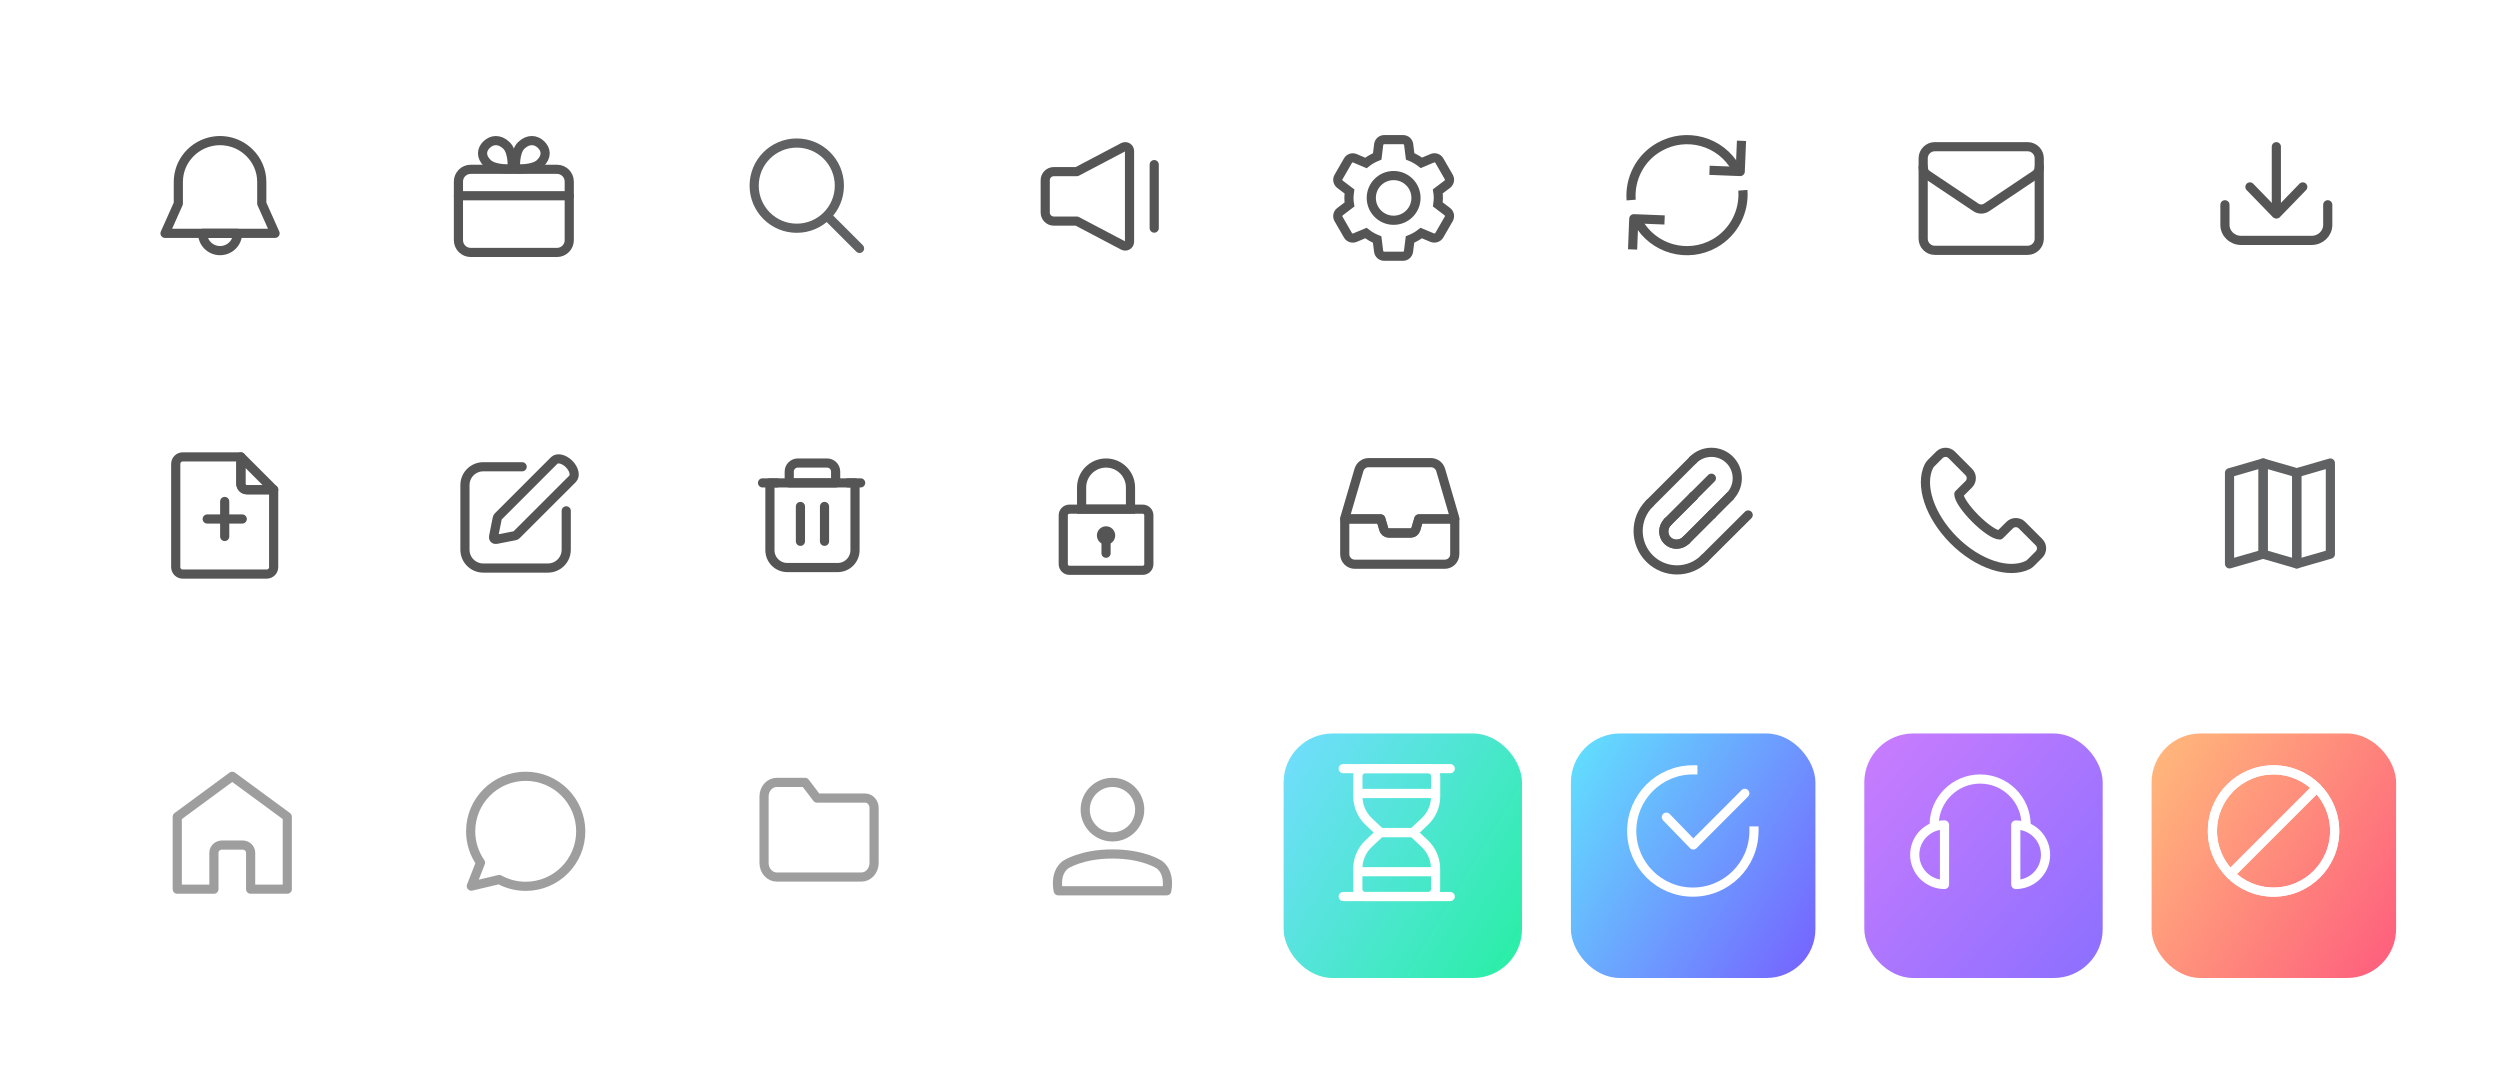 <svg width="409" height="176" viewBox="0 0 409 176" fill="none" xmlns="http://www.w3.org/2000/svg">
<g filter="url(#filter0_d_843_3822)">
<rect x="18" y="116" width="40" height="40" rx="8" fill="white"/>
</g>
<path d="M37.995 127L29 133.62V145.47H34.997V139.5C34.997 138.81 35.59 138.25 36.335 138.25H39.675C40.41 138.25 41.003 138.81 41.003 139.5V145.47H47V133.62L37.995 127Z" stroke="#9E9E9E" stroke-width="1.5" stroke-miterlimit="10" stroke-linecap="round" stroke-linejoin="round"/>
<g filter="url(#filter1_d_843_3822)">
<rect x="66" y="116" width="40" height="40" rx="8" fill="white"/>
</g>
<path d="M86 127C81.03 127 77 131.03 77 136C77 137.91 77.6 139.67 78.61 141.13L77.11 144.97L81.67 143.89C82.96 144.6 84.43 145 86.01 145C90.98 145 95.01 140.97 95.01 136C95 131.03 90.97 127 86 127Z" stroke="#9E9E9E" stroke-width="1.5" stroke-miterlimit="10" stroke-linecap="round" stroke-linejoin="round"/>
<g filter="url(#filter2_d_843_3822)">
<rect x="114" y="116" width="40" height="40" rx="8" fill="white"/>
</g>
<path d="M143 132.171V141.181C143 142.448 142.071 143.484 140.929 143.484H127.071C125.929 143.484 125 142.448 125 141.181V130.303C125 129.035 125.929 128 127.071 128H131.706L133.661 130.565H141.548C142.342 130.565 143 131.29 143 132.171Z" stroke="#9E9E9E" stroke-width="1.5" stroke-miterlimit="10" stroke-linecap="round" stroke-linejoin="round"/>
<g filter="url(#filter3_d_843_3822)">
<rect x="162" y="116" width="40" height="40" rx="8" fill="white"/>
</g>
<path d="M181.997 136.915C184.459 136.915 186.455 134.92 186.455 132.458C186.455 129.996 184.459 128 181.997 128C179.535 128 177.539 129.996 177.539 132.458C177.539 134.92 179.535 136.915 181.997 136.915Z" stroke="#9E9E9E" stroke-width="1.5" stroke-miterlimit="10" stroke-linecap="round" stroke-linejoin="round"/>
<path d="M189.676 141.461C189.676 141.461 187.097 139.709 181.997 139.709C176.916 139.709 174.318 141.461 174.318 141.461C172.42 142.911 173.13 145.734 173.13 145.734H181.997H190.874C190.874 145.734 191.574 142.911 189.676 141.461Z" stroke="#9E9E9E" stroke-width="1.5" stroke-miterlimit="10" stroke-linecap="round" stroke-linejoin="round"/>
<g filter="url(#filter4_d_843_3822)">
<rect x="16" y="12" width="40" height="40" rx="8" fill="white"/>
</g>
<path d="M38.862 38.176C38.862 39.743 37.582 41.001 36 41.001C34.419 41.001 33.149 39.733 33.149 38.176H38.862Z" stroke="#555555" stroke-width="1.5" stroke-miterlimit="10" stroke-linecap="round" stroke-linejoin="round"/>
<path d="M27 38.175H45L42.825 33.299V29.763C42.825 27.897 42.056 26.206 40.817 24.99C39.839 24.021 38.57 23.34 37.155 23.103C36.78 23.041 36.395 23 36 23C35.605 23 35.22 23.031 34.845 23.103C31.63 23.649 29.175 26.433 29.175 29.763V33.299L27 38.175Z" stroke="#555555" stroke-width="1.5" stroke-miterlimit="10" stroke-linecap="round" stroke-linejoin="round"/>
<g filter="url(#filter5_d_843_3822)">
<rect x="112" y="12" width="40" height="40" rx="8" fill="white"/>
</g>
<path d="M130.351 37.34C134.2 37.34 137.321 34.22 137.321 30.37C137.321 26.521 134.2 23.4 130.351 23.4C126.501 23.4 123.381 26.521 123.381 30.37C123.381 34.22 126.501 37.34 130.351 37.34Z" stroke="#606162" stroke-width="1.5" stroke-miterlimit="10" stroke-linecap="round"/>
<path d="M135.811 35.83L140.621 40.64" stroke="#606162" stroke-width="1.5" stroke-miterlimit="10" stroke-linecap="round"/>
<g filter="url(#filter6_d_843_3822)">
<rect x="64" y="12" width="40" height="40" rx="8" fill="white"/>
</g>
<path d="M91.13 41.299H77C75.9 41.299 75 40.399 75 39.299V29.699C75 28.599 75.9 27.699 77 27.699H91.13C92.23 27.699 93.13 28.599 93.13 29.699V39.299C93.13 40.399 92.23 41.299 91.13 41.299Z" stroke="#555555" stroke-width="1.5" stroke-miterlimit="10" stroke-linecap="round" stroke-linejoin="round"/>
<path d="M75 32.02H93.13" stroke="#555555" stroke-width="1.5" stroke-miterlimit="10" stroke-linecap="round" stroke-linejoin="round"/>
<path d="M82.85 23.79C84 24.89 83.79 27.63 83.79 27.63C83.79 27.63 80.92 27.83 79.77 26.73C78.62 25.63 78.77 24.46 79.62 23.65C80.47 22.84 81.7 22.69 82.85 23.79Z" stroke="#555555" stroke-width="1.5" stroke-miterlimit="10" stroke-linecap="round" stroke-linejoin="round"/>
<path d="M85.28 23.79C84.13 24.89 84.34 27.63 84.34 27.63C84.34 27.63 87.21 27.83 88.36 26.73C89.51 25.63 89.36 24.46 88.51 23.65C87.66 22.83 86.43 22.69 85.28 23.79Z" stroke="#555555" stroke-width="1.5" stroke-miterlimit="10" stroke-linecap="round" stroke-linejoin="round"/>
<g filter="url(#filter7_d_843_3822)">
<rect x="160" y="12" width="40" height="40" rx="8" fill="white"/>
</g>
<path d="M183.76 24.08L176.16 28.08H172.4C171.63 28.08 171 28.71 171 29.48V34.77C171 35.54 171.63 36.17 172.4 36.17H176.16L183.76 40.17C184.23 40.42 184.79 40.08 184.79 39.55V24.7C184.79 24.17 184.23 23.84 183.76 24.08Z" stroke="#555555" stroke-width="1.5" stroke-miterlimit="10" stroke-linecap="round" stroke-linejoin="round"/>
<path d="M188.83 26.93V37.32" stroke="#555555" stroke-width="1.5" stroke-miterlimit="10" stroke-linecap="round" stroke-linejoin="round"/>
<g filter="url(#filter8_d_843_3822)">
<rect x="304" y="12" width="40" height="40" rx="8" fill="white"/>
</g>
<path d="M333.62 39.054C333.62 40.099 332.766 40.953 331.721 40.953H316.53C315.485 40.953 314.631 40.099 314.631 39.054V25.899C314.631 24.855 315.485 24 316.53 24H331.721C332.766 24 333.62 24.855 333.62 25.899V39.054Z" stroke="#555555" stroke-width="1.5" stroke-miterlimit="10" stroke-linecap="round" stroke-linejoin="round"/>
<path d="M314.631 27.344C314.631 27.819 314.842 28.304 315.327 28.62L323.261 33.937C323.788 34.285 324.474 34.285 325.001 33.937L332.935 28.62C333.409 28.304 333.631 27.819 333.631 27.344" stroke="#555555" stroke-width="1.5" stroke-miterlimit="10" stroke-linecap="round" stroke-linejoin="round"/>
<g filter="url(#filter9_d_843_3822)">
<rect x="352" y="12" width="40" height="40" rx="8" fill="white"/>
</g>
<path d="M372.41 24V34.15" stroke="#555555" stroke-width="1.5" stroke-miterlimit="10" stroke-linecap="round" stroke-linejoin="round"/>
<path d="M368.09 30.58L372.36 34.98" stroke="#555555" stroke-width="1.5" stroke-miterlimit="10" stroke-linecap="round" stroke-linejoin="round"/>
<path d="M376.73 30.58L372.47 34.98" stroke="#555555" stroke-width="1.5" stroke-miterlimit="10" stroke-linecap="round" stroke-linejoin="round"/>
<path d="M380.82 33.5V36.79C380.82 38.19 379.64 39.33 378.18 39.33H366.64C365.18 39.33 364 38.19 364 36.79V33.5" stroke="#555555" stroke-width="1.5" stroke-miterlimit="10" stroke-linecap="round" stroke-linejoin="round"/>
<g filter="url(#filter10_d_843_3822)">
<rect x="257" y="64" width="40" height="40" rx="8" fill="white"/>
</g>
<path d="M276.997 75.238L269.858 82.377" stroke="#555555" stroke-width="1.5" stroke-miterlimit="10" stroke-linecap="round" stroke-linejoin="round"/>
<path d="M278.851 91.369L286 84.252" stroke="#555555" stroke-width="1.5" stroke-miterlimit="10" stroke-linecap="round" stroke-linejoin="round"/>
<path d="M282.981 81.234L280.079 84.136" stroke="#555555" stroke-width="1.5" stroke-miterlimit="10" stroke-linecap="round" stroke-linejoin="round"/>
<path d="M280.079 84.136L282.981 81.234" stroke="#555555" stroke-width="1.5" stroke-miterlimit="10" stroke-linecap="round" stroke-linejoin="round"/>
<path d="M282.981 81.234C284.633 79.582 284.633 76.902 282.981 75.239C281.329 73.587 278.649 73.587 276.986 75.239" stroke="#555555" stroke-width="1.5" stroke-miterlimit="10" stroke-linecap="round" stroke-linejoin="round"/>
<path d="M279.984 78.236L277.082 81.138" stroke="#555555" stroke-width="1.5" stroke-miterlimit="10" stroke-linecap="round" stroke-linejoin="round"/>
<path d="M275.843 88.372C274.985 89.23 273.619 89.251 272.793 88.425C271.967 87.599 271.988 86.233 272.846 85.375" stroke="#555555" stroke-width="1.5" stroke-miterlimit="10" stroke-linecap="round" stroke-linejoin="round"/>
<path d="M269.859 82.377C267.38 84.855 267.38 88.88 269.859 91.369C272.337 93.858 276.372 93.858 278.851 91.369" stroke="#555555" stroke-width="1.5" stroke-miterlimit="10" stroke-linecap="round" stroke-linejoin="round"/>
<path d="M280.079 84.137L275.843 88.373" stroke="#555555" stroke-width="1.5" stroke-miterlimit="10" stroke-linecap="round" stroke-linejoin="round"/>
<path d="M272.856 85.376L276.998 81.234" stroke="#555555" stroke-width="1.5" stroke-miterlimit="10" stroke-linecap="round" stroke-linejoin="round"/>
<path d="M276.998 81.234L272.856 85.376" stroke="#555555" stroke-width="1.5" stroke-miterlimit="10" stroke-linecap="round" stroke-linejoin="round"/>
<path d="M275.843 88.373L280.079 84.137" stroke="#555555" stroke-width="1.5" stroke-miterlimit="10" stroke-linecap="round" stroke-linejoin="round"/>
<path d="M272.857 85.375C272.846 85.375 272.846 85.375 272.857 85.375C271.999 86.233 271.977 87.599 272.804 88.425C273.63 89.251 274.996 89.23 275.854 88.372" stroke="#555555" stroke-width="1.5" stroke-miterlimit="10" stroke-linecap="round" stroke-linejoin="round"/>
<path d="M277.082 81.139L276.997 81.234" stroke="#555555" stroke-width="1.5" stroke-miterlimit="10" stroke-linecap="round" stroke-linejoin="round"/>
<g filter="url(#filter11_d_843_3822)">
<rect x="305" y="64" width="40" height="40" rx="8" fill="white"/>
</g>
<path d="M323.168 84.832C321.617 83.28 320.476 81.633 320.466 80.841L322.092 79.226C322.641 78.677 322.641 77.769 322.092 77.22L319.294 74.412C318.745 73.863 317.837 73.863 317.288 74.412L315.947 75.752C315.8 75.9 315.662 76.069 315.567 76.259C314.037 79.363 315.673 84.399 319.632 88.368C323.591 92.338 328.637 93.963 331.741 92.433C331.931 92.338 332.1 92.2 332.248 92.052L333.588 90.712C334.137 90.163 334.137 89.255 333.588 88.706L330.791 85.908C330.242 85.359 329.334 85.359 328.785 85.908L327.159 87.523C326.367 87.523 324.72 86.383 323.168 84.832Z" stroke="#555555" stroke-width="1.5" stroke-miterlimit="10" stroke-linecap="round" stroke-linejoin="round"/>
<g filter="url(#filter12_d_843_3822)">
<rect x="17" y="64" width="40" height="40" rx="8" fill="white"/>
</g>
<g clip-path="url(#clip0_843_3822)">
<path d="M39.41 74.75H29.89C29.26 74.75 28.75 75.26 28.75 75.89V92.78C28.75 93.41 29.26 93.92 29.89 93.92H43.63C44.26 93.92 44.77 93.41 44.77 92.78V80.12H40.37C39.83 80.12 39.4 79.69 39.4 79.15V74.75H39.41Z" stroke="#555555" stroke-width="1.5" stroke-miterlimit="10" stroke-linejoin="round"/>
<path d="M40.38 80.12H44.78L39.41 74.75V79.15C39.41 79.68 39.85 80.12 40.38 80.12Z" stroke="#555555" stroke-width="1.5" stroke-miterlimit="10" stroke-linejoin="round"/>
<path d="M33.9 84.908C34.52 84.908 39.63 84.908 39.63 84.908" stroke="#555555" stroke-width="1.5" stroke-miterlimit="10" stroke-linecap="round" stroke-linejoin="round"/>
<path d="M36.761 82.039C36.761 82.659 36.761 87.769 36.761 87.769" stroke="#555555" stroke-width="1.5" stroke-miterlimit="10" stroke-linecap="round" stroke-linejoin="round"/>
</g>
<g filter="url(#filter13_d_843_3822)">
<rect x="353" y="64" width="40" height="40" rx="8" fill="white"/>
</g>
<g clip-path="url(#clip1_843_3822)">
<path d="M370.25 90.66L364.75 92.25V77.34L370.25 75.75V90.66Z" stroke="#606162" stroke-width="1.5" stroke-miterlimit="10" stroke-linecap="round" stroke-linejoin="round"/>
<path d="M375.75 92.25L370.25 90.66V75.75L375.75 77.34V92.25Z" stroke="#606162" stroke-width="1.5" stroke-miterlimit="10" stroke-linecap="round" stroke-linejoin="round"/>
<path d="M381.25 90.66L375.75 92.25V77.34L381.25 75.75V90.66Z" stroke="#606162" stroke-width="1.5" stroke-miterlimit="10" stroke-linecap="round" stroke-linejoin="round"/>
</g>
<g filter="url(#filter14_d_843_3822)">
<rect x="209" y="64" width="40" height="40" rx="8" fill="white"/>
</g>
<g clip-path="url(#clip2_843_3822)">
<path d="M237.99 84.9H232.11L231.61 86.6C231.48 86.96 231.18 87.2 230.85 87.2H227.15C226.82 87.2 226.52 86.96 226.39 86.6L225.89 84.9H220.01C220.02 84.779 220.03 84.68 220.07 84.57L222.33 76.87C222.54 76.169 223.18 75.689 223.92 75.689H234.1C234.83 75.689 235.48 76.169 235.69 76.87L237.94 84.57C237.97 84.669 237.98 84.779 237.99 84.9Z" stroke="#555555" stroke-width="1.5" stroke-miterlimit="10" stroke-linejoin="round"/>
<path d="M238 85.03V90.66C238 91.58 237.27 92.31 236.35 92.31H221.65C220.74 92.31 220 91.58 220 90.66V85.03C220 84.99 220 84.94 220.01 84.9H225.9L226.4 86.6C226.53 86.96 226.83 87.2 227.16 87.2H230.87C231.2 87.2 231.5 86.96 231.63 86.6L232.13 84.9H238.01C238 84.94 238 84.99 238 85.03Z" stroke="#555555" stroke-width="1.5" stroke-miterlimit="10" stroke-linejoin="round"/>
</g>
<g filter="url(#filter15_d_843_3822)">
<rect x="113" y="64" width="40" height="40" rx="8" fill="white"/>
</g>
<g clip-path="url(#clip3_843_3822)">
<path d="M130.95 88.559V82.859" stroke="#555555" stroke-width="1.5" stroke-miterlimit="10" stroke-linecap="round" stroke-linejoin="round"/>
<path d="M134.891 88.559V82.859" stroke="#555555" stroke-width="1.5" stroke-miterlimit="10" stroke-linecap="round" stroke-linejoin="round"/>
<path d="M139.88 79V90.01C139.88 91.58 138.61 92.85 137.05 92.85H128.8C127.23 92.85 125.96 91.58 125.96 90.01V79H139.88Z" stroke="#555555" stroke-width="1.5" stroke-miterlimit="10" stroke-linecap="round" stroke-linejoin="round"/>
<path d="M140.8 79H138.74" stroke="#555555" stroke-width="1.5" stroke-miterlimit="10" stroke-linecap="round" stroke-linejoin="round"/>
<path d="M127.09 79H124.75" stroke="#555555" stroke-width="1.5" stroke-miterlimit="10" stroke-linecap="round" stroke-linejoin="round"/>
<path d="M136.72 79H129.12V77.15C129.12 76.38 129.75 75.75 130.52 75.75H135.31C136.08 75.75 136.71 76.38 136.71 77.15V79H136.72Z" stroke="#555555" stroke-width="1.5" stroke-miterlimit="10" stroke-linecap="round" stroke-linejoin="round"/>
</g>
<g filter="url(#filter16_d_843_3822)">
<rect x="256" y="12" width="40" height="40" rx="8" fill="white"/>
</g>
<g clip-path="url(#clip4_843_3822)">
<path d="M266.856 32.729C266.589 29.294 268.279 25.836 271.48 24.035C275.894 21.545 281.486 23.09 283.976 27.504" stroke="#555555" stroke-width="1.5" stroke-miterlimit="10" stroke-linejoin="round"/>
<path d="M284.91 23.035L284.699 28.06L279.674 27.86" stroke="#555555" stroke-width="1.5" stroke-miterlimit="10" stroke-linejoin="round"/>
<path d="M285.133 31.127C285.4 34.562 283.699 38.009 280.509 39.821C276.095 42.311 270.503 40.766 268.013 36.352" stroke="#555555" stroke-width="1.5" stroke-miterlimit="10" stroke-linejoin="round"/>
<path d="M267.09 40.81L267.29 35.785L272.326 35.985" stroke="#555555" stroke-width="1.5" stroke-miterlimit="10" stroke-linejoin="round"/>
</g>
<g filter="url(#filter17_d_843_3822)">
<rect x="65" y="64" width="40" height="40" rx="8" fill="white"/>
</g>
<g clip-path="url(#clip5_843_3822)">
<path d="M93.676 78.334L84.486 87.514C84.416 87.584 84.326 87.634 84.236 87.644L82.736 87.934L81.166 88.244C80.896 88.294 80.686 88.084 80.746 87.824L81.056 86.254L81.356 84.764C81.376 84.674 81.416 84.584 81.486 84.514L90.666 75.334C91.176 74.824 92.266 75.074 93.096 75.904C93.926 76.734 94.186 77.814 93.676 78.334Z" stroke="#555555" stroke-width="1.5" stroke-miterlimit="10"/>
<path d="M85.425 76.363H79.065C77.405 76.363 76.065 77.703 76.065 79.363V89.933C76.065 91.593 77.405 92.933 79.065 92.933H89.635C91.295 92.933 92.635 91.593 92.635 89.933V83.573" stroke="#555555" stroke-width="1.5" stroke-miterlimit="10" stroke-linecap="round"/>
</g>
<g filter="url(#filter18_d_843_3822)">
<rect x="208" y="12" width="40" height="40" rx="8" fill="white"/>
</g>
<g clip-path="url(#clip6_843_3822)">
<path d="M235.474 38.48L237.017 35.806C237.245 35.406 237.143 34.903 236.777 34.617L235.223 33.44C235.268 33.097 235.314 32.743 235.314 32.377C235.314 32.011 235.28 31.669 235.223 31.314L236.777 30.137C237.143 29.863 237.245 29.349 237.017 28.949L235.474 26.274C235.245 25.874 234.754 25.714 234.331 25.886L232.537 26.64C231.977 26.206 231.36 25.84 230.697 25.577L230.457 23.646C230.4 23.189 230.011 22.846 229.554 22.846H226.457C226 22.846 225.611 23.189 225.554 23.646L225.314 25.589C224.64 25.863 224.023 26.217 223.463 26.663L221.668 25.897C221.245 25.714 220.754 25.886 220.525 26.286L218.983 28.96C218.754 29.36 218.857 29.863 219.223 30.149L220.777 31.326C220.731 31.669 220.685 32.023 220.685 32.389C220.685 32.754 220.72 33.097 220.777 33.451L219.223 34.629C218.857 34.903 218.754 35.417 218.983 35.817L220.525 38.491C220.754 38.891 221.245 39.051 221.668 38.88L223.463 38.126C224.023 38.56 224.64 38.926 225.303 39.189L225.543 41.12C225.6 41.577 225.988 41.92 226.445 41.92H229.531C229.988 41.92 230.377 41.577 230.434 41.12L230.674 39.189C231.337 38.926 231.965 38.56 232.514 38.126L234.308 38.88C234.754 39.04 235.245 38.88 235.474 38.48Z" stroke="#555555" stroke-width="1.5" stroke-miterlimit="10"/>
<path d="M228 36.035C230.02 36.035 231.657 34.398 231.657 32.378C231.657 30.358 230.02 28.721 228 28.721C225.98 28.721 224.343 30.358 224.343 32.378C224.343 34.398 225.98 36.035 228 36.035Z" stroke="#555555" stroke-width="1.5" stroke-miterlimit="10"/>
</g>
<g filter="url(#filter19_d_843_3822)">
<rect x="210" y="116" width="39" height="40" rx="8" fill="url(#paint0_linear_843_3822)"/>
</g>
<g clip-path="url(#clip7_843_3822)">
<path d="M234.38 142.609H222.63" stroke="white" stroke-width="1.5" stroke-miterlimit="10" stroke-linecap="round" stroke-linejoin="round"/>
<path d="M223.35 146.669H233.66C234.32 146.669 234.86 146.129 234.86 145.469V142.119C234.86 140.569 234.22 139.089 233.09 138.019L231.16 136.199H225.84L223.91 138.019C222.78 139.079 222.14 140.569 222.14 142.119V145.469C222.15 146.129 222.69 146.669 223.35 146.669Z" stroke="white" stroke-width="1.5" stroke-miterlimit="10" stroke-linecap="round" stroke-linejoin="round"/>
<path d="M219.75 146.67H237.26" stroke="white" stroke-width="1.5" stroke-miterlimit="10" stroke-linecap="round" stroke-linejoin="round"/>
<path d="M222.63 129.811H234.38" stroke="white" stroke-width="1.5" stroke-miterlimit="10" stroke-linecap="round" stroke-linejoin="round"/>
<path d="M233.66 125.75H223.35C222.69 125.75 222.15 126.29 222.15 126.95V130.3C222.15 131.85 222.79 133.33 223.92 134.4L225.85 136.22H231.17L233.1 134.4C234.23 133.34 234.87 131.85 234.87 130.3V126.95C234.86 126.29 234.32 125.75 233.66 125.75Z" stroke="white" stroke-width="1.5" stroke-miterlimit="10" stroke-linecap="round" stroke-linejoin="round"/>
<path d="M237.26 125.75H219.75" stroke="white" stroke-width="1.5" stroke-miterlimit="10" stroke-linecap="round" stroke-linejoin="round"/>
</g>
<g filter="url(#filter20_d_843_3822)">
<rect x="352" y="116" width="40" height="40" rx="8" fill="url(#paint1_linear_843_3822)"/>
</g>
<g clip-path="url(#clip8_843_3822)">
<path d="M371.95 145.949C377.473 145.949 381.95 141.472 381.95 135.949C381.95 130.426 377.473 125.949 371.95 125.949C366.427 125.949 361.95 130.426 361.95 135.949C361.95 141.472 366.427 145.949 371.95 145.949Z" stroke="white" stroke-width="1.5" stroke-miterlimit="10" stroke-linecap="round" stroke-linejoin="round"/>
<path d="M364.88 143.019L379.02 128.879" stroke="white" stroke-width="1.5" stroke-miterlimit="10" stroke-linecap="round" stroke-linejoin="round"/>
</g>
<g clip-path="url(#clip9_843_3822)">
<path d="M371.95 145.949C377.473 145.949 381.95 141.472 381.95 135.949C381.95 130.426 377.473 125.949 371.95 125.949C366.427 125.949 361.95 130.426 361.95 135.949C361.95 141.472 366.427 145.949 371.95 145.949Z" stroke="white" stroke-width="1.5" stroke-miterlimit="10" stroke-linecap="round" stroke-linejoin="round"/>
<path d="M364.88 143.019L379.02 128.879" stroke="white" stroke-width="1.5" stroke-miterlimit="10" stroke-linecap="round" stroke-linejoin="round"/>
</g>
<g filter="url(#filter21_d_843_3822)">
<rect x="305" y="116" width="39" height="40" rx="8" fill="url(#paint2_linear_843_3822)"/>
</g>
<g clip-path="url(#clip10_843_3822)">
<path d="M318.12 144.699C315.43 144.699 313.25 142.519 313.25 139.829C313.25 137.139 315.43 134.959 318.12 134.959V144.699Z" stroke="white" stroke-width="1.5" stroke-miterlimit="10" stroke-linecap="round" stroke-linejoin="round"/>
<path d="M329.78 134.969C332.47 134.969 334.65 137.149 334.65 139.839C334.65 142.529 332.47 144.699 329.78 144.699V134.969Z" stroke="white" stroke-width="1.5" stroke-miterlimit="10" stroke-linecap="round" stroke-linejoin="round"/>
<path d="M316.43 134.969C316.43 130.819 319.8 127.449 323.95 127.449C328.1 127.449 331.47 130.819 331.47 134.969" stroke="white" stroke-width="1.5" stroke-miterlimit="10" stroke-linecap="round" stroke-linejoin="round"/>
</g>
<g filter="url(#filter22_d_843_3822)">
<rect x="257" y="116" width="40" height="40" rx="8" fill="url(#paint3_linear_843_3822)"/>
</g>
<g clip-path="url(#clip11_843_3822)">
<path d="M286.95 135.949C286.95 141.469 282.47 145.949 276.95 145.949C271.43 145.949 266.95 141.469 266.95 135.949C266.95 130.429 271.43 125.949 276.95 125.949" stroke="white" stroke-width="1.5" stroke-miterlimit="10" stroke-linecap="square" stroke-linejoin="round"/>
<path d="M272.62 133.689L277.02 138.229L285.45 129.789" stroke="white" stroke-width="1.5" stroke-miterlimit="10" stroke-linecap="round" stroke-linejoin="round"/>
</g>
<g filter="url(#filter23_d_843_3822)">
<rect x="161" y="64" width="40" height="40" rx="8" fill="white"/>
</g>
<g clip-path="url(#clip12_843_3822)">
<path d="M186.95 93.301H174.95C174.4 93.301 173.95 92.851 173.95 92.301V84.301C173.95 83.751 174.4 83.301 174.95 83.301H186.95C187.5 83.301 187.95 83.751 187.95 84.301V92.301C187.95 92.861 187.5 93.301 186.95 93.301Z" stroke="#555555" stroke-width="1.5" stroke-miterlimit="10"/>
<path d="M184.95 83.3H176.95V79.75C176.95 77.54 178.74 75.75 180.95 75.75C183.16 75.75 184.95 77.54 184.95 79.75V83.3Z" stroke="#555555" stroke-width="1.5" stroke-miterlimit="10"/>
<path d="M180.95 89.1C181.779 89.1 182.45 88.428 182.45 87.6C182.45 86.771 181.779 86.1 180.95 86.1C180.122 86.1 179.45 86.771 179.45 87.6C179.45 88.428 180.122 89.1 180.95 89.1Z" fill="#555555"/>
<path d="M180.95 87.639V90.509" stroke="#555555" stroke-width="1.5" stroke-miterlimit="10" stroke-linecap="round"/>
</g>
<defs>
<filter id="filter0_d_843_3822" x="2" y="104" width="72" height="72" filterUnits="userSpaceOnUse" color-interpolation-filters="sRGB">
<feFlood flood-opacity="0" result="BackgroundImageFix"/>
<feColorMatrix in="SourceAlpha" type="matrix" values="0 0 0 0 0 0 0 0 0 0 0 0 0 0 0 0 0 0 127 0" result="hardAlpha"/>
<feOffset dy="4"/>
<feGaussianBlur stdDeviation="8"/>
<feColorMatrix type="matrix" values="0 0 0 0 0.708 0 0 0 0 0.708 0 0 0 0 0.708 0 0 0 0.35 0"/>
<feBlend mode="normal" in2="BackgroundImageFix" result="effect1_dropShadow_843_3822"/>
<feBlend mode="normal" in="SourceGraphic" in2="effect1_dropShadow_843_3822" result="shape"/>
</filter>
<filter id="filter1_d_843_3822" x="50" y="104" width="72" height="72" filterUnits="userSpaceOnUse" color-interpolation-filters="sRGB">
<feFlood flood-opacity="0" result="BackgroundImageFix"/>
<feColorMatrix in="SourceAlpha" type="matrix" values="0 0 0 0 0 0 0 0 0 0 0 0 0 0 0 0 0 0 127 0" result="hardAlpha"/>
<feOffset dy="4"/>
<feGaussianBlur stdDeviation="8"/>
<feColorMatrix type="matrix" values="0 0 0 0 0.708 0 0 0 0 0.708 0 0 0 0 0.708 0 0 0 0.35 0"/>
<feBlend mode="normal" in2="BackgroundImageFix" result="effect1_dropShadow_843_3822"/>
<feBlend mode="normal" in="SourceGraphic" in2="effect1_dropShadow_843_3822" result="shape"/>
</filter>
<filter id="filter2_d_843_3822" x="98" y="104" width="72" height="72" filterUnits="userSpaceOnUse" color-interpolation-filters="sRGB">
<feFlood flood-opacity="0" result="BackgroundImageFix"/>
<feColorMatrix in="SourceAlpha" type="matrix" values="0 0 0 0 0 0 0 0 0 0 0 0 0 0 0 0 0 0 127 0" result="hardAlpha"/>
<feOffset dy="4"/>
<feGaussianBlur stdDeviation="8"/>
<feColorMatrix type="matrix" values="0 0 0 0 0.708 0 0 0 0 0.708 0 0 0 0 0.708 0 0 0 0.35 0"/>
<feBlend mode="normal" in2="BackgroundImageFix" result="effect1_dropShadow_843_3822"/>
<feBlend mode="normal" in="SourceGraphic" in2="effect1_dropShadow_843_3822" result="shape"/>
</filter>
<filter id="filter3_d_843_3822" x="146" y="104" width="72" height="72" filterUnits="userSpaceOnUse" color-interpolation-filters="sRGB">
<feFlood flood-opacity="0" result="BackgroundImageFix"/>
<feColorMatrix in="SourceAlpha" type="matrix" values="0 0 0 0 0 0 0 0 0 0 0 0 0 0 0 0 0 0 127 0" result="hardAlpha"/>
<feOffset dy="4"/>
<feGaussianBlur stdDeviation="8"/>
<feColorMatrix type="matrix" values="0 0 0 0 0.708 0 0 0 0 0.708 0 0 0 0 0.708 0 0 0 0.35 0"/>
<feBlend mode="normal" in2="BackgroundImageFix" result="effect1_dropShadow_843_3822"/>
<feBlend mode="normal" in="SourceGraphic" in2="effect1_dropShadow_843_3822" result="shape"/>
</filter>
<filter id="filter4_d_843_3822" x="0" y="0" width="72" height="72" filterUnits="userSpaceOnUse" color-interpolation-filters="sRGB">
<feFlood flood-opacity="0" result="BackgroundImageFix"/>
<feColorMatrix in="SourceAlpha" type="matrix" values="0 0 0 0 0 0 0 0 0 0 0 0 0 0 0 0 0 0 127 0" result="hardAlpha"/>
<feOffset dy="4"/>
<feGaussianBlur stdDeviation="8"/>
<feColorMatrix type="matrix" values="0 0 0 0 0.708 0 0 0 0 0.708 0 0 0 0 0.708 0 0 0 0.35 0"/>
<feBlend mode="normal" in2="BackgroundImageFix" result="effect1_dropShadow_843_3822"/>
<feBlend mode="normal" in="SourceGraphic" in2="effect1_dropShadow_843_3822" result="shape"/>
</filter>
<filter id="filter5_d_843_3822" x="96" y="0" width="72" height="72" filterUnits="userSpaceOnUse" color-interpolation-filters="sRGB">
<feFlood flood-opacity="0" result="BackgroundImageFix"/>
<feColorMatrix in="SourceAlpha" type="matrix" values="0 0 0 0 0 0 0 0 0 0 0 0 0 0 0 0 0 0 127 0" result="hardAlpha"/>
<feOffset dy="4"/>
<feGaussianBlur stdDeviation="8"/>
<feColorMatrix type="matrix" values="0 0 0 0 0.708 0 0 0 0 0.708 0 0 0 0 0.708 0 0 0 0.35 0"/>
<feBlend mode="normal" in2="BackgroundImageFix" result="effect1_dropShadow_843_3822"/>
<feBlend mode="normal" in="SourceGraphic" in2="effect1_dropShadow_843_3822" result="shape"/>
</filter>
<filter id="filter6_d_843_3822" x="48" y="0" width="72" height="72" filterUnits="userSpaceOnUse" color-interpolation-filters="sRGB">
<feFlood flood-opacity="0" result="BackgroundImageFix"/>
<feColorMatrix in="SourceAlpha" type="matrix" values="0 0 0 0 0 0 0 0 0 0 0 0 0 0 0 0 0 0 127 0" result="hardAlpha"/>
<feOffset dy="4"/>
<feGaussianBlur stdDeviation="8"/>
<feColorMatrix type="matrix" values="0 0 0 0 0.708 0 0 0 0 0.708 0 0 0 0 0.708 0 0 0 0.35 0"/>
<feBlend mode="normal" in2="BackgroundImageFix" result="effect1_dropShadow_843_3822"/>
<feBlend mode="normal" in="SourceGraphic" in2="effect1_dropShadow_843_3822" result="shape"/>
</filter>
<filter id="filter7_d_843_3822" x="144" y="0" width="72" height="72" filterUnits="userSpaceOnUse" color-interpolation-filters="sRGB">
<feFlood flood-opacity="0" result="BackgroundImageFix"/>
<feColorMatrix in="SourceAlpha" type="matrix" values="0 0 0 0 0 0 0 0 0 0 0 0 0 0 0 0 0 0 127 0" result="hardAlpha"/>
<feOffset dy="4"/>
<feGaussianBlur stdDeviation="8"/>
<feColorMatrix type="matrix" values="0 0 0 0 0.708 0 0 0 0 0.708 0 0 0 0 0.708 0 0 0 0.35 0"/>
<feBlend mode="normal" in2="BackgroundImageFix" result="effect1_dropShadow_843_3822"/>
<feBlend mode="normal" in="SourceGraphic" in2="effect1_dropShadow_843_3822" result="shape"/>
</filter>
<filter id="filter8_d_843_3822" x="288" y="0" width="72" height="72" filterUnits="userSpaceOnUse" color-interpolation-filters="sRGB">
<feFlood flood-opacity="0" result="BackgroundImageFix"/>
<feColorMatrix in="SourceAlpha" type="matrix" values="0 0 0 0 0 0 0 0 0 0 0 0 0 0 0 0 0 0 127 0" result="hardAlpha"/>
<feOffset dy="4"/>
<feGaussianBlur stdDeviation="8"/>
<feColorMatrix type="matrix" values="0 0 0 0 0.708 0 0 0 0 0.708 0 0 0 0 0.708 0 0 0 0.35 0"/>
<feBlend mode="normal" in2="BackgroundImageFix" result="effect1_dropShadow_843_3822"/>
<feBlend mode="normal" in="SourceGraphic" in2="effect1_dropShadow_843_3822" result="shape"/>
</filter>
<filter id="filter9_d_843_3822" x="336" y="0" width="72" height="72" filterUnits="userSpaceOnUse" color-interpolation-filters="sRGB">
<feFlood flood-opacity="0" result="BackgroundImageFix"/>
<feColorMatrix in="SourceAlpha" type="matrix" values="0 0 0 0 0 0 0 0 0 0 0 0 0 0 0 0 0 0 127 0" result="hardAlpha"/>
<feOffset dy="4"/>
<feGaussianBlur stdDeviation="8"/>
<feColorMatrix type="matrix" values="0 0 0 0 0.708 0 0 0 0 0.708 0 0 0 0 0.708 0 0 0 0.35 0"/>
<feBlend mode="normal" in2="BackgroundImageFix" result="effect1_dropShadow_843_3822"/>
<feBlend mode="normal" in="SourceGraphic" in2="effect1_dropShadow_843_3822" result="shape"/>
</filter>
<filter id="filter10_d_843_3822" x="241" y="52" width="72" height="72" filterUnits="userSpaceOnUse" color-interpolation-filters="sRGB">
<feFlood flood-opacity="0" result="BackgroundImageFix"/>
<feColorMatrix in="SourceAlpha" type="matrix" values="0 0 0 0 0 0 0 0 0 0 0 0 0 0 0 0 0 0 127 0" result="hardAlpha"/>
<feOffset dy="4"/>
<feGaussianBlur stdDeviation="8"/>
<feColorMatrix type="matrix" values="0 0 0 0 0.708 0 0 0 0 0.708 0 0 0 0 0.708 0 0 0 0.35 0"/>
<feBlend mode="normal" in2="BackgroundImageFix" result="effect1_dropShadow_843_3822"/>
<feBlend mode="normal" in="SourceGraphic" in2="effect1_dropShadow_843_3822" result="shape"/>
</filter>
<filter id="filter11_d_843_3822" x="289" y="52" width="72" height="72" filterUnits="userSpaceOnUse" color-interpolation-filters="sRGB">
<feFlood flood-opacity="0" result="BackgroundImageFix"/>
<feColorMatrix in="SourceAlpha" type="matrix" values="0 0 0 0 0 0 0 0 0 0 0 0 0 0 0 0 0 0 127 0" result="hardAlpha"/>
<feOffset dy="4"/>
<feGaussianBlur stdDeviation="8"/>
<feColorMatrix type="matrix" values="0 0 0 0 0.708 0 0 0 0 0.708 0 0 0 0 0.708 0 0 0 0.35 0"/>
<feBlend mode="normal" in2="BackgroundImageFix" result="effect1_dropShadow_843_3822"/>
<feBlend mode="normal" in="SourceGraphic" in2="effect1_dropShadow_843_3822" result="shape"/>
</filter>
<filter id="filter12_d_843_3822" x="1" y="52" width="72" height="72" filterUnits="userSpaceOnUse" color-interpolation-filters="sRGB">
<feFlood flood-opacity="0" result="BackgroundImageFix"/>
<feColorMatrix in="SourceAlpha" type="matrix" values="0 0 0 0 0 0 0 0 0 0 0 0 0 0 0 0 0 0 127 0" result="hardAlpha"/>
<feOffset dy="4"/>
<feGaussianBlur stdDeviation="8"/>
<feColorMatrix type="matrix" values="0 0 0 0 0.708 0 0 0 0 0.708 0 0 0 0 0.708 0 0 0 0.35 0"/>
<feBlend mode="normal" in2="BackgroundImageFix" result="effect1_dropShadow_843_3822"/>
<feBlend mode="normal" in="SourceGraphic" in2="effect1_dropShadow_843_3822" result="shape"/>
</filter>
<filter id="filter13_d_843_3822" x="337" y="52" width="72" height="72" filterUnits="userSpaceOnUse" color-interpolation-filters="sRGB">
<feFlood flood-opacity="0" result="BackgroundImageFix"/>
<feColorMatrix in="SourceAlpha" type="matrix" values="0 0 0 0 0 0 0 0 0 0 0 0 0 0 0 0 0 0 127 0" result="hardAlpha"/>
<feOffset dy="4"/>
<feGaussianBlur stdDeviation="8"/>
<feColorMatrix type="matrix" values="0 0 0 0 0.708 0 0 0 0 0.708 0 0 0 0 0.708 0 0 0 0.35 0"/>
<feBlend mode="normal" in2="BackgroundImageFix" result="effect1_dropShadow_843_3822"/>
<feBlend mode="normal" in="SourceGraphic" in2="effect1_dropShadow_843_3822" result="shape"/>
</filter>
<filter id="filter14_d_843_3822" x="193" y="52" width="72" height="72" filterUnits="userSpaceOnUse" color-interpolation-filters="sRGB">
<feFlood flood-opacity="0" result="BackgroundImageFix"/>
<feColorMatrix in="SourceAlpha" type="matrix" values="0 0 0 0 0 0 0 0 0 0 0 0 0 0 0 0 0 0 127 0" result="hardAlpha"/>
<feOffset dy="4"/>
<feGaussianBlur stdDeviation="8"/>
<feColorMatrix type="matrix" values="0 0 0 0 0.708 0 0 0 0 0.708 0 0 0 0 0.708 0 0 0 0.35 0"/>
<feBlend mode="normal" in2="BackgroundImageFix" result="effect1_dropShadow_843_3822"/>
<feBlend mode="normal" in="SourceGraphic" in2="effect1_dropShadow_843_3822" result="shape"/>
</filter>
<filter id="filter15_d_843_3822" x="97" y="52" width="72" height="72" filterUnits="userSpaceOnUse" color-interpolation-filters="sRGB">
<feFlood flood-opacity="0" result="BackgroundImageFix"/>
<feColorMatrix in="SourceAlpha" type="matrix" values="0 0 0 0 0 0 0 0 0 0 0 0 0 0 0 0 0 0 127 0" result="hardAlpha"/>
<feOffset dy="4"/>
<feGaussianBlur stdDeviation="8"/>
<feColorMatrix type="matrix" values="0 0 0 0 0.708 0 0 0 0 0.708 0 0 0 0 0.708 0 0 0 0.35 0"/>
<feBlend mode="normal" in2="BackgroundImageFix" result="effect1_dropShadow_843_3822"/>
<feBlend mode="normal" in="SourceGraphic" in2="effect1_dropShadow_843_3822" result="shape"/>
</filter>
<filter id="filter16_d_843_3822" x="240" y="0" width="72" height="72" filterUnits="userSpaceOnUse" color-interpolation-filters="sRGB">
<feFlood flood-opacity="0" result="BackgroundImageFix"/>
<feColorMatrix in="SourceAlpha" type="matrix" values="0 0 0 0 0 0 0 0 0 0 0 0 0 0 0 0 0 0 127 0" result="hardAlpha"/>
<feOffset dy="4"/>
<feGaussianBlur stdDeviation="8"/>
<feColorMatrix type="matrix" values="0 0 0 0 0.708 0 0 0 0 0.708 0 0 0 0 0.708 0 0 0 0.35 0"/>
<feBlend mode="normal" in2="BackgroundImageFix" result="effect1_dropShadow_843_3822"/>
<feBlend mode="normal" in="SourceGraphic" in2="effect1_dropShadow_843_3822" result="shape"/>
</filter>
<filter id="filter17_d_843_3822" x="49" y="52" width="72" height="72" filterUnits="userSpaceOnUse" color-interpolation-filters="sRGB">
<feFlood flood-opacity="0" result="BackgroundImageFix"/>
<feColorMatrix in="SourceAlpha" type="matrix" values="0 0 0 0 0 0 0 0 0 0 0 0 0 0 0 0 0 0 127 0" result="hardAlpha"/>
<feOffset dy="4"/>
<feGaussianBlur stdDeviation="8"/>
<feColorMatrix type="matrix" values="0 0 0 0 0.708 0 0 0 0 0.708 0 0 0 0 0.708 0 0 0 0.35 0"/>
<feBlend mode="normal" in2="BackgroundImageFix" result="effect1_dropShadow_843_3822"/>
<feBlend mode="normal" in="SourceGraphic" in2="effect1_dropShadow_843_3822" result="shape"/>
</filter>
<filter id="filter18_d_843_3822" x="192" y="0" width="72" height="72" filterUnits="userSpaceOnUse" color-interpolation-filters="sRGB">
<feFlood flood-opacity="0" result="BackgroundImageFix"/>
<feColorMatrix in="SourceAlpha" type="matrix" values="0 0 0 0 0 0 0 0 0 0 0 0 0 0 0 0 0 0 127 0" result="hardAlpha"/>
<feOffset dy="4"/>
<feGaussianBlur stdDeviation="8"/>
<feColorMatrix type="matrix" values="0 0 0 0 0.708 0 0 0 0 0.708 0 0 0 0 0.708 0 0 0 0.35 0"/>
<feBlend mode="normal" in2="BackgroundImageFix" result="effect1_dropShadow_843_3822"/>
<feBlend mode="normal" in="SourceGraphic" in2="effect1_dropShadow_843_3822" result="shape"/>
</filter>
<filter id="filter19_d_843_3822" x="194" y="104" width="71" height="72" filterUnits="userSpaceOnUse" color-interpolation-filters="sRGB">
<feFlood flood-opacity="0" result="BackgroundImageFix"/>
<feColorMatrix in="SourceAlpha" type="matrix" values="0 0 0 0 0 0 0 0 0 0 0 0 0 0 0 0 0 0 127 0" result="hardAlpha"/>
<feOffset dy="4"/>
<feGaussianBlur stdDeviation="8"/>
<feColorMatrix type="matrix" values="0 0 0 0 0.708 0 0 0 0 0.708 0 0 0 0 0.708 0 0 0 0.35 0"/>
<feBlend mode="normal" in2="BackgroundImageFix" result="effect1_dropShadow_843_3822"/>
<feBlend mode="normal" in="SourceGraphic" in2="effect1_dropShadow_843_3822" result="shape"/>
</filter>
<filter id="filter20_d_843_3822" x="336" y="104" width="72" height="72" filterUnits="userSpaceOnUse" color-interpolation-filters="sRGB">
<feFlood flood-opacity="0" result="BackgroundImageFix"/>
<feColorMatrix in="SourceAlpha" type="matrix" values="0 0 0 0 0 0 0 0 0 0 0 0 0 0 0 0 0 0 127 0" result="hardAlpha"/>
<feOffset dy="4"/>
<feGaussianBlur stdDeviation="8"/>
<feColorMatrix type="matrix" values="0 0 0 0 0.708 0 0 0 0 0.708 0 0 0 0 0.708 0 0 0 0.35 0"/>
<feBlend mode="normal" in2="BackgroundImageFix" result="effect1_dropShadow_843_3822"/>
<feBlend mode="normal" in="SourceGraphic" in2="effect1_dropShadow_843_3822" result="shape"/>
</filter>
<filter id="filter21_d_843_3822" x="289" y="104" width="71" height="72" filterUnits="userSpaceOnUse" color-interpolation-filters="sRGB">
<feFlood flood-opacity="0" result="BackgroundImageFix"/>
<feColorMatrix in="SourceAlpha" type="matrix" values="0 0 0 0 0 0 0 0 0 0 0 0 0 0 0 0 0 0 127 0" result="hardAlpha"/>
<feOffset dy="4"/>
<feGaussianBlur stdDeviation="8"/>
<feColorMatrix type="matrix" values="0 0 0 0 0.708 0 0 0 0 0.708 0 0 0 0 0.708 0 0 0 0.35 0"/>
<feBlend mode="normal" in2="BackgroundImageFix" result="effect1_dropShadow_843_3822"/>
<feBlend mode="normal" in="SourceGraphic" in2="effect1_dropShadow_843_3822" result="shape"/>
</filter>
<filter id="filter22_d_843_3822" x="241" y="104" width="72" height="72" filterUnits="userSpaceOnUse" color-interpolation-filters="sRGB">
<feFlood flood-opacity="0" result="BackgroundImageFix"/>
<feColorMatrix in="SourceAlpha" type="matrix" values="0 0 0 0 0 0 0 0 0 0 0 0 0 0 0 0 0 0 127 0" result="hardAlpha"/>
<feOffset dy="4"/>
<feGaussianBlur stdDeviation="8"/>
<feColorMatrix type="matrix" values="0 0 0 0 0.708 0 0 0 0 0.708 0 0 0 0 0.708 0 0 0 0.35 0"/>
<feBlend mode="normal" in2="BackgroundImageFix" result="effect1_dropShadow_843_3822"/>
<feBlend mode="normal" in="SourceGraphic" in2="effect1_dropShadow_843_3822" result="shape"/>
</filter>
<filter id="filter23_d_843_3822" x="145" y="52" width="72" height="72" filterUnits="userSpaceOnUse" color-interpolation-filters="sRGB">
<feFlood flood-opacity="0" result="BackgroundImageFix"/>
<feColorMatrix in="SourceAlpha" type="matrix" values="0 0 0 0 0 0 0 0 0 0 0 0 0 0 0 0 0 0 127 0" result="hardAlpha"/>
<feOffset dy="4"/>
<feGaussianBlur stdDeviation="8"/>
<feColorMatrix type="matrix" values="0 0 0 0 0.708 0 0 0 0 0.708 0 0 0 0 0.708 0 0 0 0.35 0"/>
<feBlend mode="normal" in2="BackgroundImageFix" result="effect1_dropShadow_843_3822"/>
<feBlend mode="normal" in="SourceGraphic" in2="effect1_dropShadow_843_3822" result="shape"/>
</filter>
<linearGradient id="paint0_linear_843_3822" x1="210.975" y1="115" x2="254.568" y2="141.228" gradientUnits="userSpaceOnUse">
<stop stop-color="#73DDFF"/>
<stop offset="1" stop-color="#2BEEA8"/>
</linearGradient>
<linearGradient id="paint1_linear_843_3822" x1="353" y1="115" x2="397.102" y2="142.215" gradientUnits="userSpaceOnUse">
<stop stop-color="#FFBA7B"/>
<stop offset="1" stop-color="#FE617D"/>
</linearGradient>
<linearGradient id="paint2_linear_843_3822" x1="303.131" y1="114.788" x2="353.669" y2="158.232" gradientUnits="userSpaceOnUse">
<stop stop-color="#CD7DFE"/>
<stop offset="1" stop-color="#816DFF"/>
</linearGradient>
<linearGradient id="paint3_linear_843_3822" x1="258" y1="115" x2="302.102" y2="142.215" gradientUnits="userSpaceOnUse">
<stop stop-color="#61E2FE"/>
<stop offset="1" stop-color="#7567FF"/>
</linearGradient>
<clipPath id="clip0_843_3822">
<rect width="17.53" height="20.68" fill="white" transform="translate(28 74)"/>
</clipPath>
<clipPath id="clip1_843_3822">
<rect width="18" height="18" fill="white" transform="translate(364 75)"/>
</clipPath>
<clipPath id="clip2_843_3822">
<rect width="19.5" height="18.12" fill="white" transform="translate(219.25 74.939)"/>
</clipPath>
<clipPath id="clip3_843_3822">
<rect width="17.55" height="18.6" fill="white" transform="translate(124 75)"/>
</clipPath>
<clipPath id="clip4_843_3822">
<rect width="20" height="19.844" fill="white" transform="translate(266 22)"/>
</clipPath>
<clipPath id="clip5_843_3822">
<rect width="19.37" height="19.37" fill="white" transform="translate(75.315 74.314)"/>
</clipPath>
<clipPath id="clip6_843_3822">
<rect width="20" height="20.766" fill="white" transform="translate(218 22)"/>
</clipPath>
<clipPath id="clip7_843_3822">
<rect width="19.01" height="22.42" fill="white" transform="translate(219 125)"/>
</clipPath>
<clipPath id="clip8_843_3822">
<rect width="21.5" height="21.5" fill="white" transform="translate(361.2 125.199)"/>
</clipPath>
<clipPath id="clip9_843_3822">
<rect width="21.5" height="21.5" fill="white" transform="translate(361.2 125.199)"/>
</clipPath>
<clipPath id="clip10_843_3822">
<rect width="22.9" height="18.75" fill="white" transform="translate(312.5 126.699)"/>
</clipPath>
<clipPath id="clip11_843_3822">
<rect width="21.5" height="21.5" fill="white" transform="translate(266.2 125.199)"/>
</clipPath>
<clipPath id="clip12_843_3822">
<rect width="15.5" height="19.05" fill="white" transform="translate(173.2 75)"/>
</clipPath>
</defs>
</svg>
